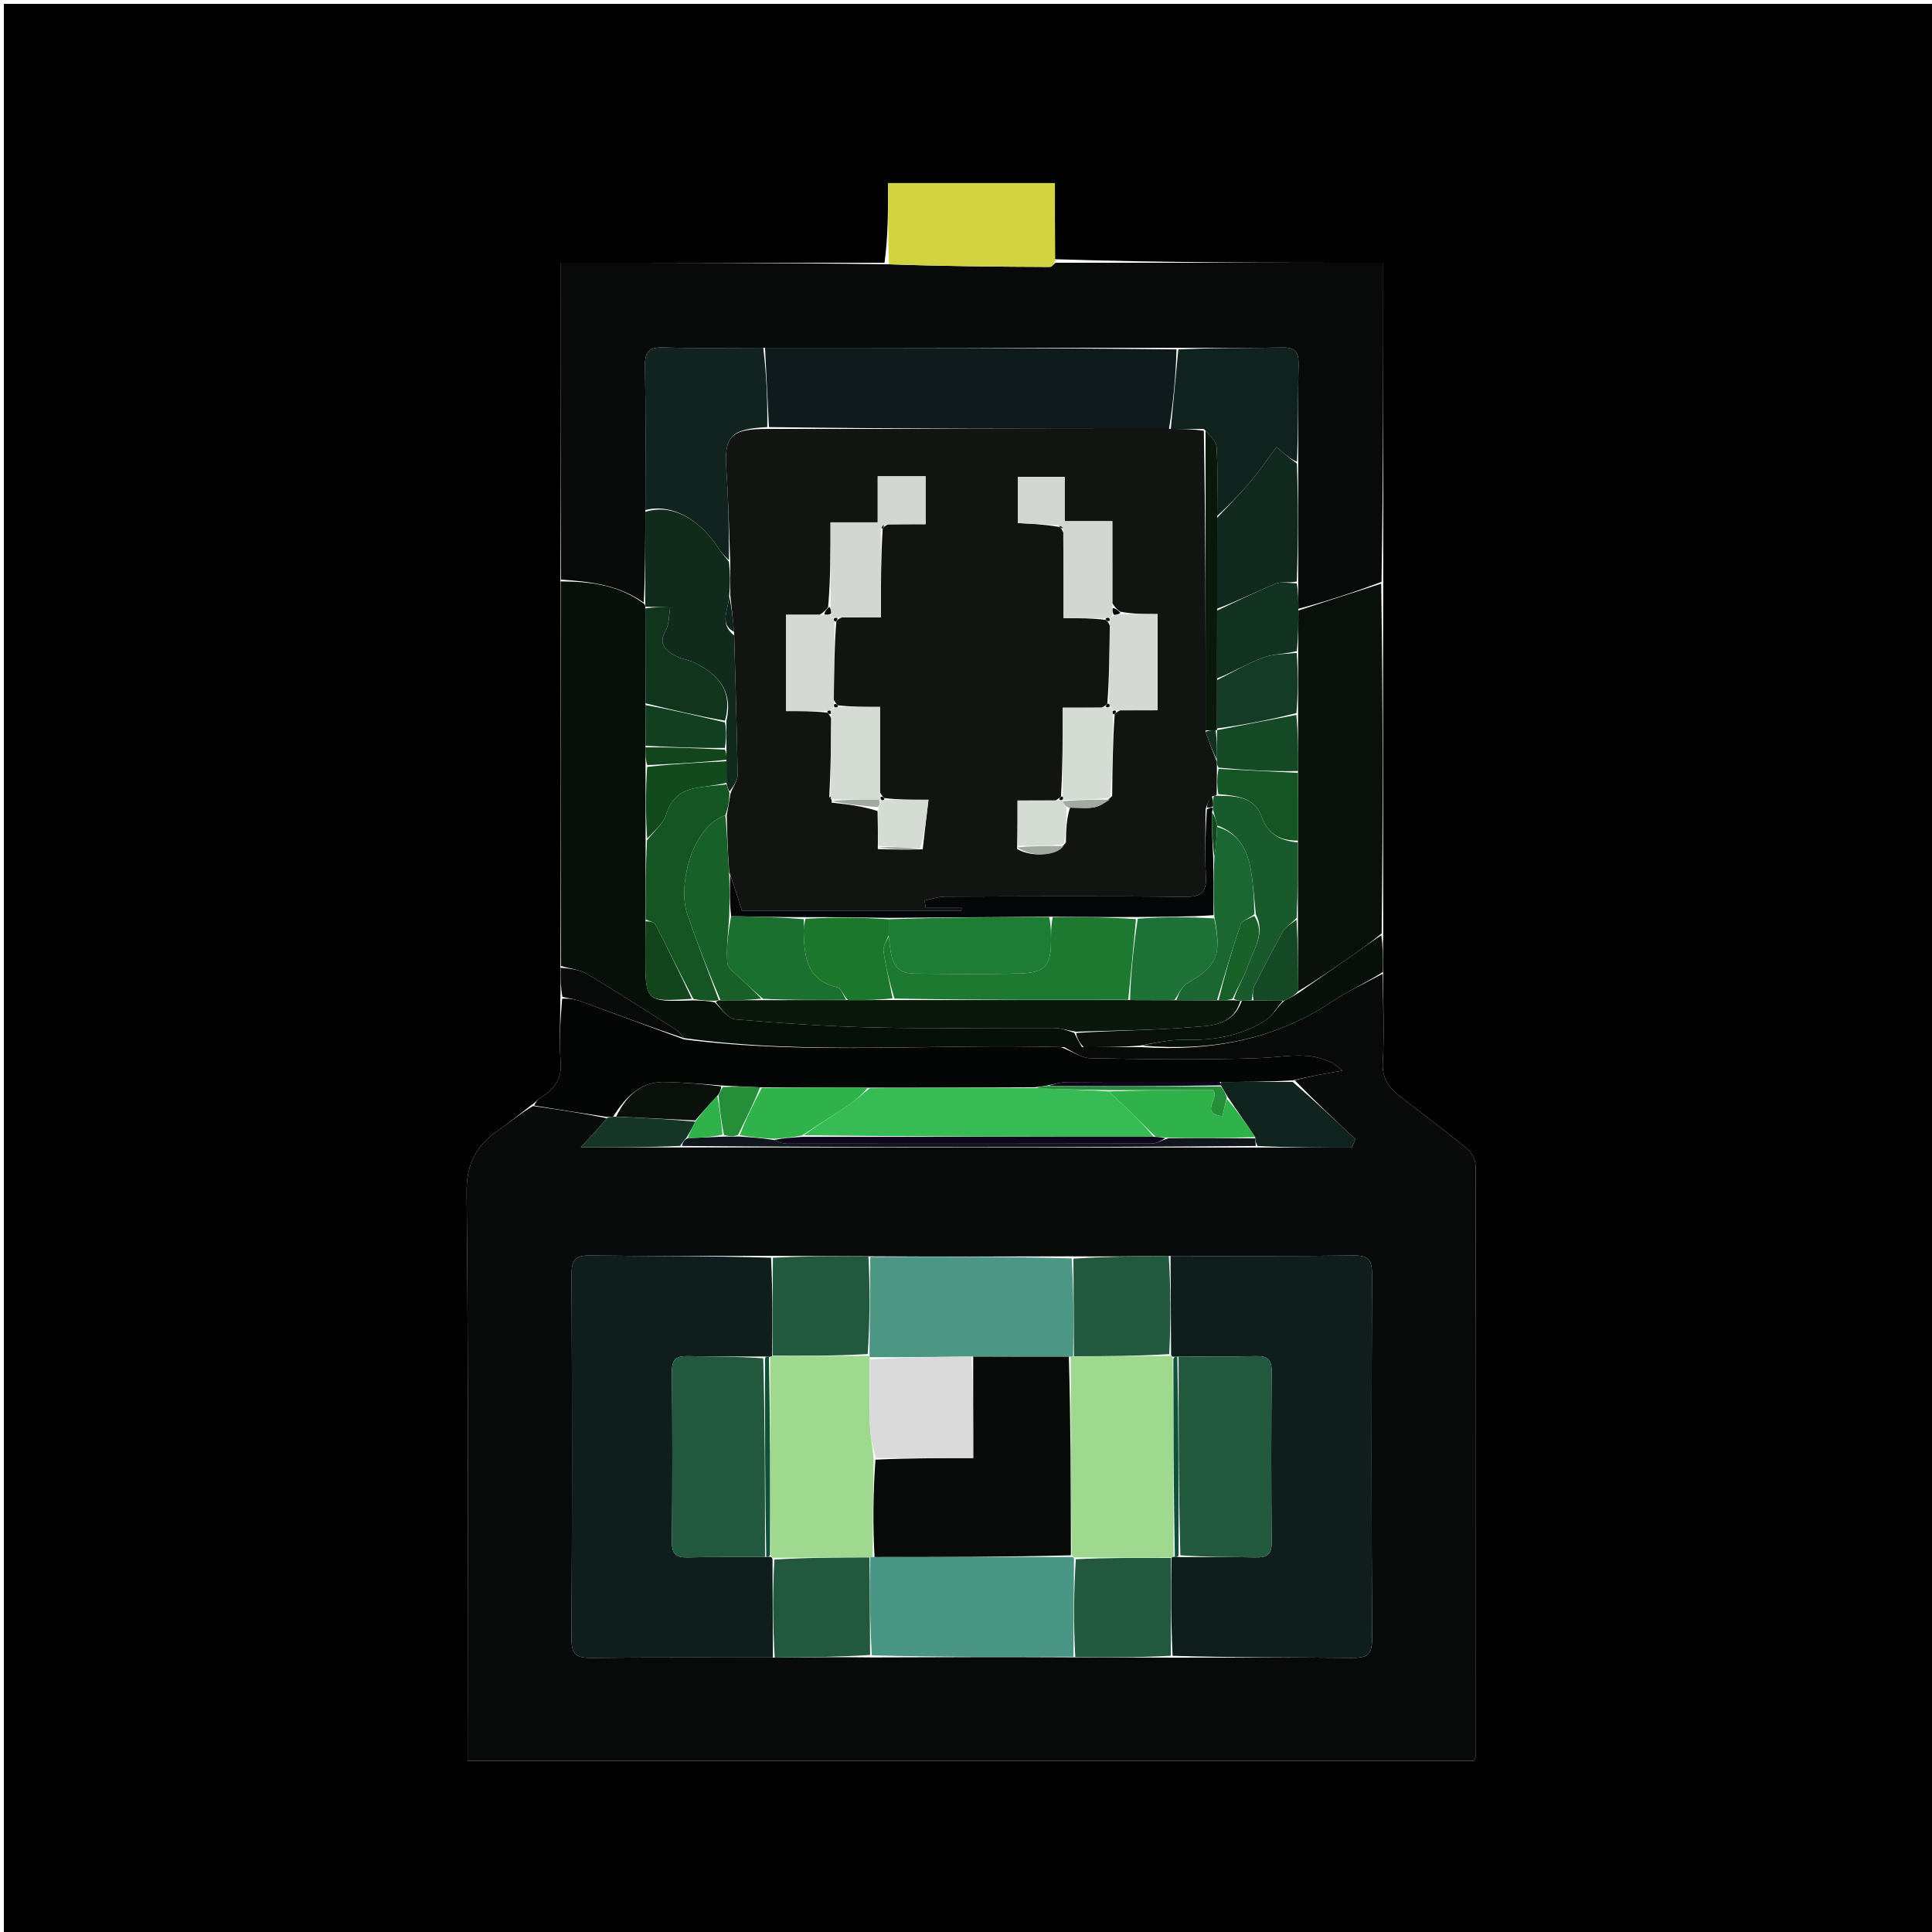 <svg version="1.1" id="Layer_1" xmlns="http://www.w3.org/2000/svg" xmlns:xlink="http://www.w3.org/1999/xlink" x="0px" y="0px"
	 width="100%" viewBox="0 0 500 500" enable-background="new 0 0 500 500" xml:space="preserve">
<path fill="#00000000" opacity="1" stroke="none" 
	d="
M299,501 
	C199.333,501 100.167,501 1,501 
	C1,334.333 1,167.667 1,1 
	C167.667,1 334.333,1 501,1 
	C501,167.667 501,334.333 501,501 
	C433.833,501 366.667,501 299,501 
M357.989,241.074 
	C357.937,211.049 357.885,181.023 357.985,150.072 
	C357.985,122.817 357.985,95.562 357.985,68.004 
	C329.395,68.004 301.283,68.004 273.009,67.08 
	C273.009,60.504 273.009,53.928 273.009,47.381 
	C258.286,47.381 244.39,47.381 229.829,47.381 
	C229.829,54.449 229.829,61.227 228.913,67.995 
	C201.004,67.995 173.096,67.995 145.167,67.995 
	C145.167,95.741 145.167,122.87 145.011,150.924 
	C145.061,183.95 145.111,216.976 145.01,250.88 
	C145.062,253.254 145.114,255.629 145.015,258.929 
	C145.01,264.246 144.675,269.589 145.101,274.871 
	C145.462,279.346 143.395,281.906 139.984,284.027 
	C139.193,284.518 138.584,285.303 137.255,286.2 
	C134.556,288.269 131.93,290.444 129.141,292.385 
	C123.471,296.331 120.673,300.833 120.758,308.57 
	C121.273,355.705 121.015,402.847 121.015,449.987 
	C121.015,451.901 121.015,453.815 121.015,455.709 
	C208.353,455.709 294.909,455.709 381.514,455.709 
	C381.708,455.036 381.954,454.578 381.954,454.12 
	C381.977,403.315 382.001,352.511 381.887,301.707 
	C381.884,300.179 380.801,298.203 379.588,297.206 
	C373.937,292.56 368.029,288.228 362.284,283.694 
	C359.513,281.508 357.623,279.123 357.862,274.968 
	C358.301,267.339 357.891,259.66 357.99,251.105 
	C357.938,248.07 357.887,245.035 357.989,241.074 
z"/>
<path fill="#070A08" opacity="1" stroke="none" 
	d="
M357.835,252.002 
	C357.891,259.66 358.301,267.339 357.862,274.968 
	C357.623,279.123 359.513,281.508 362.284,283.694 
	C368.029,288.228 373.937,292.56 379.588,297.206 
	C380.801,298.203 381.884,300.179 381.887,301.707 
	C382.001,352.511 381.977,403.315 381.954,454.12 
	C381.954,454.578 381.708,455.036 381.514,455.709 
	C294.909,455.709 208.353,455.709 121.015,455.709 
	C121.015,453.815 121.015,451.901 121.015,449.987 
	C121.015,402.847 121.273,355.705 120.758,308.57 
	C120.673,300.833 123.471,296.331 129.141,292.385 
	C131.93,290.444 134.556,288.269 137.932,286.234 
	C144.776,287.199 150.942,288.131 157.043,289.403 
	C155.077,291.8 153.176,293.857 150.33,296.937 
	C159.695,296.937 167.82,296.937 176.417,296.957 
	C226.262,296.978 275.635,296.978 325.477,296.983 
	C333.913,296.987 341.881,296.987 349.849,296.987 
	C350.159,296.269 350.469,295.551 350.778,294.832 
	C345.517,289.88 340.256,284.928 335.087,279.585 
	C339.004,278.533 342.828,277.873 347.401,277.083 
	C346.118,276.078 345.558,275.49 344.877,275.13 
	C338.739,271.881 332.364,273.605 325.917,273.833 
	C311.36,274.347 296.77,274.132 282.199,273.863 
	C279.783,273.818 277.399,271.999 275.417,271 
	C277.222,271 278.611,270.999 280.466,270.999 
	C285.621,270.999 290.311,270.999 295.468,270.999 
	C313.483,272.14 329.968,269.084 344.866,259.126 
	C348.951,256.396 353.499,254.358 357.835,252.002 
M224.272,325.118 
	C216.201,325.094 208.131,325.069 199.116,325.012 
	C183.636,325.009 168.156,325.12 152.679,324.921 
	C148.885,324.872 147.908,326.099 147.923,329.771 
	C148.052,361.228 148.077,392.687 147.9,424.144 
	C147.877,428.308 149.348,429.112 153.092,429.07 
	C168.736,428.894 184.383,428.986 200.96,428.995 
	C209.041,428.915 217.123,428.835 226.098,428.946 
	C243.331,428.883 260.564,428.819 278.756,428.921 
	C286.828,428.94 294.9,428.96 303.913,428.998 
	C319.226,428.998 334.54,428.908 349.851,429.064 
	C353.509,429.102 355.126,428.442 355.102,424.2 
	C354.92,392.743 354.952,361.284 355.074,329.826 
	C355.088,326.225 354.244,324.866 350.376,324.919 
	C334.566,325.134 318.752,325.03 302.015,325.031 
	C293.932,325.119 285.849,325.207 276.871,325.137 
	C259.658,325.19 242.446,325.243 224.272,325.118 
z"/>
<path fill="#070A08" opacity="1" stroke="none" 
	d="
M145.167,149.998 
	C145.167,122.87 145.167,95.741 145.167,67.995 
	C173.096,67.995 201.004,67.995 229.6,68.389 
	C244.087,68.9 257.886,69.028 271.685,69.084 
	C272.179,69.086 272.675,68.38 273.171,68.004 
	C301.283,68.004 329.395,68.004 357.985,68.004 
	C357.985,95.562 357.985,122.817 357.534,150.589 
	C350.065,153.402 343.046,155.699 336.017,157.559 
	C335.993,155.084 335.979,153.045 335.977,150.537 
	C335.986,140.047 335.983,130.025 335.987,119.534 
	C335.996,110.788 335.878,102.508 336.056,94.235 
	C336.125,91.017 335.107,89.873 331.821,89.941 
	C322.886,90.125 313.944,90.011 304.536,90.009 
	C268.709,90.008 233.351,90.012 197.526,90.011 
	C188.605,90.005 180.148,90.175 171.704,89.924 
	C167.969,89.813 166.861,91.004 166.925,94.716 
	C167.138,107.142 167.015,119.573 167.014,132.471 
	C166.993,140.625 166.979,148.31 166.609,155.957 
	C159.974,151.273 152.604,150.516 145.167,149.998 
z"/>
<path fill="#071008" opacity="1" stroke="none" 
	d="
M145.089,150.461 
	C152.604,150.516 159.974,151.273 166.627,156.21 
	C167.011,156.67 167.02,156.839 167.02,157.476 
	C167.026,165.968 167.041,173.992 167.04,182.472 
	C167.039,186.288 167.053,189.647 167.046,193.423 
	C167.045,195.229 167.064,196.62 167.062,198.477 
	C167.062,204.97 167.085,210.996 167.082,217.489 
	C167.072,224.627 167.088,231.298 167.067,238.44 
	C167.024,241.71 167.01,244.509 167.014,247.309 
	C167.03,259.297 167.032,259.297 179.466,258.897 
	C181.591,258.962 183.293,258.999 185.003,259.42 
	C186.77,261.198 188.439,263.655 190.302,263.811 
	C202.325,264.821 214.382,265.655 226.442,265.918 
	C241.897,266.255 257.366,265.969 272.828,266.044 
	C274.554,266.052 276.276,266.667 278.046,267.33 
	C278.728,268.773 279.364,269.886 280,270.999 
	C278.611,270.999 277.222,271 274.948,271 
	C241.714,270.067 209.284,273.108 176.948,268.652 
	C176.328,267.743 175.839,267.056 175.18,266.636 
	C167.499,261.747 159.86,256.786 152.047,252.118 
	C150.045,250.921 147.472,250.681 145.161,250.001 
	C145.111,216.976 145.061,183.95 145.089,150.461 
z"/>
<path fill="#040605" opacity="1" stroke="none" 
	d="
M177.001,268.998 
	C209.284,273.108 241.714,270.067 274.531,271 
	C277.399,271.999 279.783,273.818 282.199,273.863 
	C296.77,274.132 311.36,274.347 325.917,273.833 
	C332.364,273.605 338.739,271.881 344.877,275.13 
	C345.558,275.49 346.118,276.078 347.401,277.083 
	C342.828,277.873 339.004,278.533 334.619,279.592 
	C328.041,279.998 322.023,280.005 315.536,280.007 
	C302.114,280.002 289.162,279.967 276.21,280.044 
	C274.476,280.055 272.746,280.631 270.637,280.994 
	C269.518,281.177 268.776,281.311 267.569,281.385 
	C253.088,281.427 239.073,281.53 224.605,281.483 
	C215.145,281.407 206.138,281.481 196.688,281.406 
	C193.229,281.206 190.212,281.156 186.8,280.932 
	C181.682,280.504 176.962,280.16 172.236,280.022 
	C165.73,279.833 161.963,283.849 158.682,288.992 
	C157.947,289.027 157.528,289.045 157.109,289.063 
	C150.942,288.131 144.776,287.199 138.251,286.11 
	C138.584,285.303 139.193,284.518 139.984,284.027 
	C143.395,281.906 145.462,279.346 145.101,274.871 
	C144.675,269.589 145.01,264.246 145.478,258.466 
	C147.357,258.363 148.817,258.605 150.182,259.103 
	C159.133,262.37 168.064,265.693 177.001,268.998 
z"/>
<path fill="#081009" opacity="1" stroke="none" 
	d="
M336.027,157.996 
	C343.046,155.699 350.065,153.402 357.458,151.052 
	C357.885,181.023 357.937,211.049 357.571,241.579 
	C355.043,243.614 352.954,245.173 350.821,246.669 
	C345.89,250.129 340.937,253.558 335.983,256.532 
	C335.943,250.031 335.912,243.999 335.908,237.502 
	C335.911,230.696 335.886,224.356 335.907,217.548 
	C335.936,211.393 335.919,205.706 335.937,199.552 
	C335.956,194.397 335.939,189.708 335.947,184.552 
	C335.964,179.061 335.957,174.037 335.965,168.554 
	C335.997,164.729 336.012,161.362 336.027,157.996 
z"/>
<path fill="#D2D340" opacity="1" stroke="none" 
	d="
M273.09,67.542 
	C272.675,68.38 272.179,69.086 271.685,69.084 
	C257.886,69.028 244.087,68.9 230.058,68.394 
	C229.829,61.227 229.829,54.449 229.829,47.381 
	C244.39,47.381 258.286,47.381 273.009,47.381 
	C273.009,53.928 273.009,60.504 273.09,67.542 
z"/>
<path fill="#071008" opacity="1" stroke="none" 
	d="
M335.993,257 
	C340.937,253.558 345.89,250.129 350.821,246.669 
	C352.954,245.173 355.043,243.614 357.494,242.042 
	C357.887,245.035 357.938,248.07 357.912,251.553 
	C353.499,254.358 348.951,256.396 344.866,259.126 
	C329.968,269.084 313.483,272.14 295.559,270.603 
	C299.181,269.804 303.19,268.988 307.177,269.09 
	C314.358,269.274 321.123,268.002 327.217,264.258 
	C329.157,263.066 330.425,260.78 332.373,258.981 
	C333.829,258.313 334.911,257.656 335.993,257 
z"/>
<path fill="#070A08" opacity="1" stroke="none" 
	d="
M176.948,268.652 
	C168.064,265.693 159.133,262.37 150.182,259.103 
	C148.817,258.605 147.357,258.363 145.553,258.003 
	C145.114,255.629 145.062,253.254 145.086,250.441 
	C147.472,250.681 150.045,250.921 152.047,252.118 
	C159.86,256.786 167.499,261.747 175.18,266.636 
	C175.839,267.056 176.328,267.743 176.948,268.652 
z"/>
<path fill="#101D1D" opacity="1" stroke="none" 
	d="
M200.028,428.979 
	C184.383,428.986 168.736,428.894 153.092,429.07 
	C149.348,429.112 147.877,428.308 147.9,424.144 
	C148.077,392.687 148.052,361.228 147.923,329.771 
	C147.908,326.099 148.885,324.872 152.679,324.921 
	C168.156,325.12 183.636,325.009 199.551,325.491 
	C199.967,334.264 199.948,342.557 199.799,350.967 
	C199.669,351.084 199.331,351.173 198.994,351.128 
	C198.43,351.086 198.203,351.09 197.51,351.068 
	C190.729,351.033 184.412,351.116 178.101,350.973 
	C175.277,350.909 173.869,351.553 173.899,354.8 
	C174.033,369.589 174.031,384.38 173.9,399.168 
	C173.871,402.355 175.16,403.123 178.047,403.053 
	C184.69,402.891 191.339,402.966 198.31,402.944 
	C198.849,402.915 199.063,402.886 199.458,402.911 
	C199.639,402.964 199.928,403.206 199.926,403.662 
	C199.959,412.405 199.994,420.692 200.028,428.979 
z"/>
<path fill="#101D1D" opacity="1" stroke="none" 
	d="
M302.94,325.044 
	C318.752,325.03 334.566,325.134 350.376,324.919 
	C354.244,324.866 355.088,326.225 355.074,329.826 
	C354.952,361.284 354.92,392.743 355.102,424.2 
	C355.126,428.442 353.509,429.102 349.851,429.064 
	C334.54,428.908 319.226,428.998 303.468,428.522 
	C303.04,419.768 303.056,411.488 303.218,403.086 
	C303.363,402.965 303.728,402.858 304.048,402.901 
	C304.584,402.944 304.799,402.945 305.482,402.967 
	C312.264,402.995 318.58,402.911 324.892,403.05 
	C327.707,403.112 329.13,402.483 329.101,399.23 
	C328.968,384.442 328.97,369.651 329.101,354.862 
	C329.129,351.682 327.858,350.897 324.962,350.97 
	C318.319,351.138 311.67,351.067 304.684,351.088 
	C304.119,351.113 303.895,351.143 303.501,351.129 
	C303.332,351.084 303.071,350.851 303.073,350.392 
	C303.03,341.637 302.985,333.34 302.94,325.044 
z"/>
<path fill="#499684" opacity="1" stroke="none" 
	d="
M277.797,428.755 
	C260.564,428.819 243.331,428.883 225.626,428.404 
	C225.113,419.595 225.072,411.33 225.229,402.99 
	C225.428,402.915 225.849,402.974 226.328,402.955 
	C243.59,402.949 260.371,402.961 277.362,402.945 
	C277.571,402.915 277.968,403.063 277.944,403.528 
	C277.879,412.246 277.838,420.501 277.797,428.755 
z"/>
<path fill="#4C9684" opacity="1" stroke="none" 
	d="
M225.233,325.296 
	C242.446,325.243 259.658,325.19 277.352,325.66 
	C277.866,334.455 277.899,342.728 277.726,351.067 
	C277.519,351.134 277.092,351.058 276.618,351.113 
	C268.051,351.141 259.957,351.114 251.405,351.074 
	C242.338,351.168 233.731,351.274 225.088,351.242 
	C225.052,351.104 224.995,350.824 225.03,350.367 
	C225.121,341.706 225.177,333.501 225.233,325.296 
z"/>
<path fill="#22583D" opacity="1" stroke="none" 
	d="
M278.276,428.838 
	C277.838,420.501 277.879,412.246 278.418,403.53 
	C286.967,403.115 295.02,403.161 303.072,403.208 
	C303.056,411.488 303.04,419.768 302.998,428.513 
	C294.9,428.96 286.828,428.94 278.276,428.838 
z"/>
<path fill="#22583D" opacity="1" stroke="none" 
	d="
M277.933,351.001 
	C277.899,342.728 277.866,334.455 277.799,325.739 
	C285.849,325.207 293.932,325.119 302.478,325.038 
	C302.985,333.34 303.03,341.637 302.6,350.438 
	C294.061,350.963 285.997,350.982 277.933,351.001 
z"/>
<path fill="#22583D" opacity="1" stroke="none" 
	d="
M224.752,325.207 
	C225.177,333.501 225.121,341.706 224.564,350.428 
	C216.019,350.914 207.973,350.882 199.928,350.851 
	C199.948,342.557 199.967,334.264 200.023,325.507 
	C208.131,325.069 216.201,325.094 224.752,325.207 
z"/>
<path fill="#22583D" opacity="1" stroke="none" 
	d="
M225.03,403.064 
	C225.072,411.33 225.113,419.595 225.179,428.308 
	C217.123,428.835 209.041,428.915 200.494,428.987 
	C199.994,420.692 199.959,412.405 200.398,403.611 
	C208.924,403.091 216.977,403.077 225.03,403.064 
z"/>
<path fill="#10221E" opacity="1" stroke="none" 
	d="
M316.005,280.012 
	C322.023,280.005 328.041,279.998 334.527,279.983 
	C340.256,284.928 345.517,289.88 350.778,294.832 
	C350.469,295.551 350.159,296.269 349.849,296.987 
	C341.881,296.987 333.913,296.987 325.462,296.589 
	C324.933,295.665 324.887,295.141 324.832,294.297 
	C322.471,290.706 320.12,287.435 317.731,283.87 
	C317.114,282.777 316.534,281.977 315.97,280.886 
	C315.992,280.401 315.998,280.206 316.005,280.012 
z"/>
<path fill="#10161C" opacity="1" stroke="none" 
	d="
M324.84,294.616 
	C324.887,295.141 324.933,295.665 324.994,296.584 
	C275.635,296.978 226.262,296.978 176.507,296.576 
	C176.634,295.601 177.141,295.028 178.006,294.545 
	C181.256,294.454 184.149,294.271 187.431,294.142 
	C188.864,294.166 189.909,294.135 191.414,294.134 
	C194.617,294.347 197.358,294.531 200.255,295.027 
	C201.51,295.557 202.61,295.966 203.71,295.967 
	C235.131,296.002 266.552,296.011 297.973,295.943 
	C299.284,295.94 300.594,295.158 302.349,294.573 
	C310.143,294.477 317.492,294.547 324.84,294.616 
z"/>
<path fill="#081009" opacity="1" stroke="none" 
	d="
M332,258.994 
	C330.425,260.78 329.157,263.066 327.217,264.258 
	C321.123,268.002 314.358,269.274 307.177,269.09 
	C303.19,268.988 299.181,269.804 295.091,270.602 
	C290.311,270.999 285.621,270.999 280.466,270.999 
	C279.364,269.886 278.728,268.773 278.513,267.33 
	C288.655,266.665 298.405,266.664 308.087,265.856 
	C313.061,265.441 319.034,265.655 321.372,258.994 
	C322.479,258.932 323.217,258.891 324.401,258.899 
	C327.232,258.963 329.616,258.978 332,258.994 
z"/>
<path fill="#153626" opacity="1" stroke="none" 
	d="
M177.649,294.454 
	C177.141,295.028 176.634,295.601 176.036,296.556 
	C167.82,296.937 159.695,296.937 150.33,296.937 
	C153.176,293.857 155.077,291.8 157.043,289.403 
	C157.528,289.045 157.947,289.027 159.15,289.008 
	C166.6,289.324 173.267,289.641 179.942,290.278 
	C179.183,291.883 178.416,293.169 177.649,294.454 
z"/>
<path fill="#0F1A1C" opacity="1" stroke="none" 
	d="
M197.994,90.016 
	C233.351,90.012 268.709,90.008 304.481,90.421 
	C304.264,97.558 303.632,104.278 302.532,110.999 
	C267.709,111 233.354,110.999 198.999,110.531 
	C198.664,103.381 198.329,96.699 197.994,90.016 
z"/>
<path fill="#10231E" opacity="1" stroke="none" 
	d="
M197.526,90.011 
	C198.329,96.699 198.664,103.381 198.563,110.532 
	C189.04,111.007 187.369,112.931 187.983,121.681 
	C188.528,129.439 188.667,137.226 188.645,144.95 
	C187.518,143.903 186.65,142.962 185.96,141.904 
	C180.875,134.097 173.652,130.302 167.021,132.003 
	C167.015,119.573 167.138,107.142 166.925,94.716 
	C166.861,91.004 167.969,89.813 171.704,89.924 
	C180.148,90.175 188.605,90.005 197.526,90.011 
z"/>
<path fill="#10221E" opacity="1" stroke="none" 
	d="
M303.001,110.998 
	C303.632,104.278 304.264,97.558 304.95,90.427 
	C313.944,90.011 322.886,90.125 331.821,89.941 
	C335.107,89.873 336.125,91.017 336.056,94.235 
	C335.878,102.508 335.996,110.788 335.655,119.483 
	C334.226,118.978 333.139,118.055 330.354,115.693 
	C328.057,118.761 325.924,121.892 323.497,124.775 
	C320.807,127.969 317.848,130.936 315.002,133.533 
	C314.996,127.285 315.208,121.492 314.856,115.734 
	C314.756,114.113 313,112.594 311.554,111.02 
	C308.403,111.007 305.702,111.003 303.001,110.998 
z"/>
<path fill="#102B1C" opacity="1" stroke="none" 
	d="
M167.014,132.471 
	C173.652,130.302 180.875,134.097 185.96,141.904 
	C186.65,142.962 187.518,143.903 188.649,145.4 
	C188.997,148.601 188.999,151.301 188.709,154.283 
	C188.556,157.773 186.008,161.43 189.995,164.447 
	C190.329,176.798 190.731,188.698 190.902,200.601 
	C190.923,202.057 189.702,203.531 188.804,204.835 
	C188.372,204.114 188.193,203.554 188.016,202.567 
	C188.013,200.426 188.007,198.713 188.003,196.625 
	C188.004,195.499 188.003,194.749 188.003,193.561 
	C188.002,191.083 188,189.042 188,186.551 
	C189.813,178.556 185.659,174.392 179.573,171.415 
	C178.105,170.697 176.337,170.571 174.911,169.798 
	C172.317,168.391 170.237,166.779 172.275,163.175 
	C173.222,161.5 173.094,159.218 173.453,157.211 
	C171.312,157.143 169.17,157.076 167.029,157.008 
	C167.02,156.839 167.011,156.67 166.983,156.248 
	C166.979,148.31 166.993,140.625 167.014,132.471 
z"/>
<path fill="#11281E" opacity="1" stroke="none" 
	d="
M315.006,134.002 
	C317.848,130.936 320.807,127.969 323.497,124.775 
	C325.924,121.892 328.057,118.761 330.354,115.693 
	C333.139,118.055 334.226,118.978 335.647,119.951 
	C335.983,130.025 335.986,140.047 335.612,150.494 
	C333.524,150.931 331.608,150.441 330.143,151.045 
	C325.011,153.16 320.034,155.651 314.995,157.531 
	C314.997,149.376 315.002,141.689 315.006,134.002 
z"/>
<path fill="#113121" opacity="1" stroke="none" 
	d="
M314.998,158 
	C320.034,155.651 325.011,153.16 330.143,151.045 
	C331.608,150.441 333.524,150.931 335.599,150.963 
	C335.979,153.045 335.993,155.084 336.017,157.559 
	C336.012,161.362 335.997,164.729 335.599,168.507 
	C332.42,169.305 329.439,169.209 326.867,170.187 
	C322.765,171.747 318.934,174.022 314.976,175.576 
	C314.975,169.438 314.986,163.719 314.998,158 
z"/>
<path fill="#09180A" opacity="1" stroke="none" 
	d="
M321.003,259.016 
	C319.034,265.655 313.061,265.441 308.087,265.856 
	C298.405,266.664 288.655,266.665 278.467,267.001 
	C276.276,266.667 274.554,266.052 272.828,266.044 
	C257.366,265.969 241.897,266.255 226.442,265.918 
	C214.382,265.655 202.325,264.821 190.302,263.811 
	C188.439,263.655 186.77,261.198 185.262,259.369 
	C185.686,258.9 185.859,258.866 186.485,258.878 
	C190.306,258.882 193.674,258.84 197.505,258.843 
	C204.982,258.845 211.997,258.802 219.467,258.826 
	C223.619,258.845 227.315,258.798 231.474,258.815 
	C251.956,258.833 271.974,258.787 292.448,258.816 
	C296.593,258.855 300.28,258.819 304.425,258.85 
	C308.247,258.883 311.611,258.848 315.376,258.868 
	C316.847,258.887 317.919,258.85 319.325,258.857 
	C320.107,258.939 320.555,258.978 321.003,259.016 
z"/>
<path fill="#155523" opacity="1" stroke="none" 
	d="
M186.032,258.833 
	C185.859,258.866 185.686,258.9 185.254,258.984 
	C183.293,258.999 181.591,258.962 179.453,258.523 
	C175.913,251.83 172.86,245.513 169.64,239.282 
	C169.284,238.592 167.973,238.396 167.105,237.97 
	C167.088,231.298 167.072,224.627 167.449,217.475 
	C169.407,214.967 171.666,213.156 172.38,210.862 
	C173.551,207.105 175.747,204.897 179.33,204.097 
	C182.165,203.464 185.115,203.343 188.014,202.995 
	C188.193,203.554 188.372,204.114 188.788,205.224 
	C188.711,207.507 188.397,209.239 187.705,210.986 
	C178.911,214.075 175.345,229.272 177.881,236.639 
	C180.446,244.09 183.303,251.439 186.032,258.833 
z"/>
<path fill="#10341C" opacity="1" stroke="none" 
	d="
M167.02,157.476 
	C169.17,157.076 171.312,157.143 173.453,157.211 
	C173.094,159.218 173.222,161.5 172.275,163.175 
	C170.237,166.779 172.317,168.391 174.911,169.798 
	C176.337,170.571 178.105,170.697 179.573,171.415 
	C185.659,174.392 189.813,178.556 187.626,186.51 
	C180.52,185.285 173.788,183.65 167.056,182.016 
	C167.041,173.992 167.026,165.968 167.02,157.476 
z"/>
<path fill="#124A1E" opacity="1" stroke="none" 
	d="
M188.016,202.567 
	C185.115,203.343 182.165,203.464 179.33,204.097 
	C175.747,204.897 173.551,207.105 172.38,210.862 
	C171.666,213.156 169.407,214.967 167.475,217.009 
	C167.085,210.996 167.062,204.97 167.482,198.474 
	C174.617,197.669 181.309,197.334 188.001,197 
	C188.007,198.713 188.013,200.426 188.016,202.567 
z"/>
<path fill="#113F1F" opacity="1" stroke="none" 
	d="
M167.04,182.472 
	C173.788,183.65 180.52,185.285 187.625,186.96 
	C188,189.042 188.002,191.083 187.591,193.553 
	C180.475,193.657 173.771,193.332 167.066,193.007 
	C167.053,189.647 167.039,186.288 167.04,182.472 
z"/>
<path fill="#12451C" opacity="1" stroke="none" 
	d="
M167.067,238.44 
	C167.973,238.396 169.284,238.592 169.64,239.282 
	C172.86,245.513 175.913,251.83 179.028,258.495 
	C167.032,259.297 167.03,259.297 167.014,247.309 
	C167.01,244.509 167.024,241.71 167.067,238.44 
z"/>
<path fill="#12451C" opacity="1" stroke="none" 
	d="
M167.046,193.423 
	C173.771,193.332 180.475,193.657 187.59,193.99 
	C188.003,194.749 188.004,195.499 188.003,196.625 
	C181.309,197.334 174.617,197.669 167.504,198.007 
	C167.064,196.62 167.045,195.229 167.046,193.423 
z"/>
<path fill="#37BC55" opacity="1" stroke="none" 
	d="
M225.058,281.632 
	C239.073,281.53 253.088,281.427 267.916,281.585 
	C274.809,281.938 280.889,282.028 287.022,282.456 
	C288.612,284.151 290.198,285.457 291.675,286.876 
	C294.156,289.26 296.569,291.715 298.545,294.198 
	C268.049,294.221 238.02,294.186 208.022,293.789 
	C211.943,290.934 215.877,288.506 219.702,285.918 
	C221.59,284.641 223.279,283.07 225.058,281.632 
z"/>
<path fill="#30B24B" opacity="1" stroke="none" 
	d="
M224.605,281.483 
	C223.279,283.07 221.59,284.641 219.702,285.918 
	C215.877,288.506 211.943,290.934 207.583,293.853 
	C204.774,294.424 202.437,294.57 200.1,294.715 
	C197.358,294.531 194.617,294.347 191.457,293.766 
	C193.069,289.432 195.1,285.494 197.13,281.556 
	C206.138,281.481 215.145,281.407 224.605,281.483 
z"/>
<path fill="#081009" opacity="1" stroke="none" 
	d="
M179.933,289.958 
	C173.267,289.641 166.6,289.324 159.465,288.991 
	C161.963,283.849 165.73,279.833 172.236,280.022 
	C176.962,280.16 181.682,280.504 186.645,281.156 
	C186.572,282.183 186.258,282.812 185.634,283.613 
	C183.527,285.843 181.73,287.901 179.933,289.958 
z"/>
<path fill="#248E39" opacity="1" stroke="none" 
	d="
M185.945,283.441 
	C186.258,282.812 186.572,282.183 187.04,281.331 
	C190.212,281.156 193.229,281.206 196.688,281.406 
	C195.1,285.494 193.069,289.432 190.996,293.737 
	C189.909,294.135 188.864,294.166 187.373,293.722 
	C186.599,289.979 186.272,286.71 185.945,283.441 
z"/>
<path fill="#248E39" opacity="1" stroke="none" 
	d="
M286.97,282.119 
	C280.889,282.028 274.809,281.938 268.382,281.646 
	C268.776,281.311 269.518,281.177 271.101,281.046 
	C286.614,281.092 301.284,281.135 315.955,281.177 
	C316.534,281.977 317.114,282.777 317.488,284.12 
	C316.983,286.043 316.683,287.423 316.366,288.882 
	C310.289,288.056 315.744,284.347 313.975,282.119 
	C305.192,282.119 296.081,282.119 286.97,282.119 
z"/>
<path fill="#10051F" opacity="1" stroke="none" 
	d="
M315.97,280.886 
	C301.284,281.135 286.614,281.092 271.479,280.998 
	C272.746,280.631 274.476,280.055 276.21,280.044 
	C289.162,279.967 302.114,280.002 315.536,280.007 
	C315.998,280.206 315.992,280.401 315.97,280.886 
z"/>
<path fill="#195A2C" opacity="1" stroke="none" 
	d="
M321.372,258.994 
	C320.555,258.978 320.107,258.939 319.334,258.504 
	C320.38,255.314 322.063,252.625 323.047,249.701 
	C324.418,245.626 327.581,241.717 324.998,236.56 
	C324.542,232.198 324.322,228.231 323.568,224.368 
	C322.613,219.481 320.233,215.503 315.008,213.638 
	C314.662,212.177 314.324,211.084 313.981,209.749 
	C313.978,209.506 313.921,209.024 313.951,208.644 
	C313.954,207.501 313.926,206.738 314.138,205.963 
	C314.378,205.95 314.858,205.925 315.285,205.946 
	C320.209,205.938 324.771,206.425 326.485,211.291 
	C328.148,216.01 331.45,217.572 335.861,218.015 
	C335.886,224.356 335.911,230.696 335.568,237.554 
	C334.135,239.052 332.742,239.846 332.062,241.044 
	C329.463,245.626 327.026,250.306 324.685,255.026 
	C324.13,256.146 324.182,257.567 323.954,258.85 
	C323.217,258.891 322.479,258.932 321.372,258.994 
z"/>
<path fill="#133B25" opacity="1" stroke="none" 
	d="
M314.988,175.995 
	C318.934,174.022 322.765,171.747 326.867,170.187 
	C329.439,169.209 332.42,169.305 335.583,168.966 
	C335.957,174.037 335.964,179.061 335.525,184.546 
	C328.373,186.327 321.669,187.647 314.963,188.508 
	C314.97,184.031 314.979,180.013 314.988,175.995 
z"/>
<path fill="#155523" opacity="1" stroke="none" 
	d="
M335.907,217.548 
	C331.45,217.572 328.148,216.01 326.485,211.291 
	C324.771,206.425 320.209,205.938 315.304,205.517 
	C314.91,203.036 314.926,201.006 315.369,198.983 
	C322.499,199.332 329.201,199.676 335.902,200.019 
	C335.919,205.706 335.936,211.393 335.907,217.548 
z"/>
<path fill="#154825" opacity="1" stroke="none" 
	d="
M335.937,199.552 
	C329.201,199.676 322.499,199.332 315.363,198.667 
	C314.916,197.922 314.904,197.5 314.929,196.626 
	C314.96,193.77 314.955,191.366 314.958,188.963 
	C314.967,188.963 314.965,188.968 314.965,188.968 
	C321.669,187.647 328.373,186.327 335.5,185.013 
	C335.939,189.708 335.956,194.397 335.937,199.552 
z"/>
<path fill="#154825" opacity="1" stroke="none" 
	d="
M324.401,258.899 
	C324.182,257.567 324.13,256.146 324.685,255.026 
	C327.026,250.306 329.463,245.626 332.062,241.044 
	C332.742,239.846 334.135,239.052 335.541,238.02 
	C335.912,243.999 335.943,250.031 335.983,256.532 
	C334.911,257.656 333.829,258.313 332.373,258.981 
	C329.616,258.978 327.232,258.963 324.401,258.899 
z"/>
<path fill="#9FD990" opacity="1" stroke="none" 
	d="
M225.229,402.99 
	C216.977,403.077 208.924,403.091 200.4,403.155 
	C199.928,403.206 199.639,402.964 199.468,402.452 
	C199.308,385.018 199.32,368.096 199.331,351.173 
	C199.331,351.173 199.669,351.084 199.799,350.967 
	C207.973,350.882 216.019,350.914 224.529,350.885 
	C224.995,350.824 225.052,351.104 225.077,351.683 
	C225.094,357.731 224.959,363.205 225.129,368.669 
	C225.219,371.551 225.841,374.416 226.109,377.727 
	C225.946,386.435 225.897,394.704 225.849,402.974 
	C225.849,402.974 225.428,402.915 225.229,402.99 
z"/>
<path fill="#22583D" opacity="1" stroke="none" 
	d="
M197.986,402.945 
	C191.339,402.966 184.69,402.891 178.047,403.053 
	C175.16,403.123 173.871,402.355 173.9,399.168 
	C174.031,384.38 174.033,369.589 173.899,354.8 
	C173.869,351.553 175.277,350.909 178.101,350.973 
	C184.412,351.116 190.729,351.033 197.518,351.527 
	C197.99,368.989 197.988,385.967 197.986,402.945 
z"/>
<path fill="#104F38" opacity="1" stroke="none" 
	d="
M198.31,402.944 
	C197.988,385.967 197.99,368.989 197.985,351.552 
	C198.203,351.09 198.43,351.086 198.994,351.128 
	C199.32,368.096 199.308,385.018 199.287,402.399 
	C199.063,402.886 198.849,402.915 198.31,402.944 
z"/>
<path fill="#9FD990" opacity="1" stroke="none" 
	d="
M277.726,351.067 
	C285.997,350.982 294.061,350.963 302.598,350.897 
	C303.071,350.851 303.332,351.084 303.506,351.585 
	C303.697,369.01 303.712,385.934 303.728,402.858 
	C303.728,402.858 303.363,402.965 303.218,403.086 
	C295.02,403.161 286.967,403.115 278.442,403.066 
	C277.968,403.063 277.571,402.915 277.352,402.479 
	C277.12,385.049 277.106,368.053 277.092,351.058 
	C277.092,351.058 277.519,351.134 277.726,351.067 
z"/>
<path fill="#22583D" opacity="1" stroke="none" 
	d="
M305.023,351.093 
	C311.67,351.067 318.319,351.138 324.962,350.97 
	C327.858,350.897 329.129,351.682 329.101,354.862 
	C328.97,369.651 328.968,384.442 329.101,399.23 
	C329.13,402.483 327.707,403.112 324.892,403.05 
	C318.58,402.911 312.264,402.995 305.477,402.504 
	C305.011,385.044 305.017,368.069 305.023,351.093 
z"/>
<path fill="#104F38" opacity="1" stroke="none" 
	d="
M304.684,351.088 
	C305.017,368.069 305.011,385.044 305.009,402.482 
	C304.799,402.945 304.584,402.944 304.048,402.901 
	C303.712,385.934 303.697,369.01 303.676,351.63 
	C303.895,351.143 304.119,351.113 304.684,351.088 
z"/>
<path fill="#070A08" opacity="1" stroke="none" 
	d="
M276.618,351.113 
	C277.106,368.053 277.12,385.049 277.143,402.509 
	C260.371,402.961 243.59,402.949 226.328,402.955 
	C225.897,394.704 225.946,386.435 226.564,377.762 
	C235.199,377.359 243.265,377.359 251.864,377.359 
	C251.864,368.236 251.864,359.661 251.864,351.087 
	C259.957,351.114 268.051,351.141 276.618,351.113 
z"/>
<path fill="#D9DAD9" opacity="1" stroke="none" 
	d="
M251.405,351.074 
	C251.864,359.661 251.864,368.236 251.864,377.359 
	C243.265,377.359 235.199,377.359 226.678,377.324 
	C225.841,374.416 225.219,371.551 225.129,368.669 
	C224.959,363.205 225.094,357.731 225.113,351.821 
	C233.731,351.274 242.338,351.168 251.405,351.074 
z"/>
<path fill="#30B24B" opacity="1" stroke="none" 
	d="
M287.022,282.456 
	C296.081,282.119 305.192,282.119 313.975,282.119 
	C315.744,284.347 310.289,288.056 316.366,288.882 
	C316.683,287.423 316.983,286.043 317.525,284.413 
	C320.12,287.435 322.471,290.706 324.832,294.297 
	C317.492,294.547 310.143,294.477 302.01,294.418 
	C300.488,294.332 299.749,294.236 299.01,294.14 
	C296.569,291.715 294.156,289.26 291.675,286.876 
	C290.198,285.457 288.612,284.151 287.022,282.456 
z"/>
<path fill="#10051F" opacity="1" stroke="none" 
	d="
M298.545,294.198 
	C299.749,294.236 300.488,294.332 301.566,294.583 
	C300.594,295.158 299.284,295.94 297.973,295.943 
	C266.552,296.011 235.131,296.002 203.71,295.967 
	C202.61,295.966 201.51,295.557 200.255,295.027 
	C202.437,294.57 204.774,294.424 207.551,294.215 
	C238.02,294.186 268.049,294.221 298.545,294.198 
z"/>
<path fill="#30B24B" opacity="1" stroke="none" 
	d="
M185.634,283.613 
	C186.272,286.71 186.599,289.979 186.984,293.669 
	C184.149,294.271 181.256,294.454 178.006,294.545 
	C178.416,293.169 179.183,291.883 179.942,290.278 
	C181.73,287.901 183.527,285.843 185.634,283.613 
z"/>
<path fill="#111411" opacity="1" stroke="none" 
	d="
M314.892,197.078 
	C314.904,197.5 314.916,197.922 314.935,198.661 
	C314.926,201.006 314.91,203.036 314.876,205.495 
	C314.858,205.925 314.378,205.95 313.807,206.03 
	C312.824,207.073 312.413,208.036 312.001,209.467 
	C312,215.434 311.733,220.949 312.081,226.424 
	C312.355,230.724 311.157,232.162 306.601,232.107 
	C285.945,231.855 265.284,231.972 244.625,232.044 
	C242.841,232.05 241.059,232.694 239.275,233.041 
	C239.379,233.685 239.483,234.328 239.586,234.972 
	C242.675,234.972 245.764,234.972 248.853,234.972 
	C248.838,235.203 248.823,235.434 248.808,235.665 
	C229.734,235.665 210.66,235.665 191.994,235.665 
	C190.903,232.159 189.944,229.079 188.722,225.684 
	C188.333,220.57 188.209,215.771 188.084,210.972 
	C188.397,209.239 188.711,207.507 189.041,205.385 
	C189.702,203.531 190.923,202.057 190.902,200.601 
	C190.731,188.698 190.329,176.798 189.998,164.001 
	C189.666,160.07 189.334,157.036 189.001,154.001 
	C188.999,151.301 188.997,148.601 188.99,145.451 
	C188.667,137.226 188.528,129.439 187.983,121.681 
	C187.369,112.931 189.04,111.007 198.563,110.999 
	C233.354,110.999 267.709,111 302.532,110.999 
	C305.702,111.003 308.403,111.007 311.552,111.485 
	C312.004,137.65 312.008,163.341 312.015,189.432 
	C312.977,192.247 313.934,194.662 314.892,197.078 
M215.095,206.805 
	C215.095,206.805 215.31,206.871 215.214,207.718 
	C219.138,208.147 223.061,208.575 227.115,209.9 
	C227.175,212.902 227.235,215.904 227.176,219.744 
	C230.788,219.844 234.399,219.945 238.794,219.8 
	C239.262,215.772 239.729,211.744 240.284,206.971 
	C235.82,206.971 232.407,206.971 228.78,206.529 
	C228.571,206.262 228.302,206.084 227.75,205.081 
	C227.75,197.843 227.75,190.605 227.75,182.951 
	C223.615,182.951 220.303,182.951 216.781,182.519 
	C216.576,182.258 216.312,182.084 215.772,181.083 
	C215.843,174.39 215.914,167.697 216.44,160.79 
	C216.628,160.52 216.816,160.25 217.894,159.757 
	C221.001,159.757 224.107,159.757 227.972,159.757 
	C227.972,151.815 227.972,144.411 228.444,136.773 
	C228.637,136.485 228.83,136.196 229.906,135.663 
	C233.143,135.663 236.379,135.663 239.558,135.663 
	C239.558,131.025 239.558,127.26 239.558,123.249 
	C235.408,123.249 231.52,123.249 227.153,123.249 
	C227.153,127.217 227.153,130.956 227.153,135.183 
	C222.965,135.183 219.234,135.183 214.94,135.183 
	C214.94,142.798 214.94,149.902 214.32,157.074 
	C213.882,157.689 213.445,158.304 212.112,159.1 
	C209.206,159.1 206.3,159.1 203.428,159.1 
	C203.428,167.682 203.428,175.537 203.428,184.024 
	C207.145,184.024 210.575,184.024 214.195,184.449 
	C214.376,184.719 214.624,184.898 215.129,185.908 
	C215.062,192.611 214.995,199.314 214.612,206.207 
	C214.737,206.472 214.862,206.737 215.095,206.805 
M276.923,209.019 
	C279.005,209.02 281.135,209.29 283.154,208.935 
	C284.735,208.658 286.179,207.605 287.828,205.983 
	C287.905,198.984 287.983,191.986 288.482,184.787 
	C288.741,184.592 288.912,184.338 289.893,183.817 
	C293.129,183.817 296.366,183.817 299.579,183.817 
	C299.579,175.225 299.579,167.366 299.579,158.919 
	C296.196,158.919 293.094,158.919 289.917,158.299 
	C289.297,157.868 288.677,157.437 287.871,156.084 
	C287.871,149.176 287.871,142.268 287.871,134.874 
	C283.44,134.874 279.715,134.874 275.536,134.874 
	C275.536,130.642 275.536,126.914 275.536,123.408 
	C271.171,123.408 267.286,123.408 263.431,123.408 
	C263.431,127.582 263.431,131.339 263.431,135.371 
	C267.102,135.559 270.54,135.734 274.197,136.388 
	C274.474,136.594 274.751,136.8 275.252,137.92 
	C275.252,145.124 275.252,152.327 275.252,159.979 
	C279.402,159.979 282.698,159.979 286.206,160.433 
	C286.475,160.623 286.744,160.813 287.231,161.918 
	C287.157,168.611 287.082,175.305 286.57,182.193 
	C286.288,182.375 286.101,182.628 285.111,183.148 
	C281.996,183.148 278.88,183.148 275.024,183.148 
	C275.024,191.116 275.024,198.555 274.577,206.195 
	C274.29,206.382 274.1,206.641 273.109,207.175 
	C269.87,207.175 266.631,207.175 263.342,207.175 
	C263.342,211.623 263.342,215.259 263.217,219.732 
	C267.233,221.973 273.396,221.563 275.853,218.016 
	C275.908,215.012 275.962,212.008 276.923,209.019 
z"/>
<path fill="#09180A" opacity="1" stroke="none" 
	d="
M312.011,189.032 
	C312.008,163.341 312.004,137.65 312.002,111.493 
	C313,112.594 314.756,114.113 314.856,115.734 
	C315.208,121.492 314.996,127.285 315.002,133.533 
	C315.002,141.689 314.997,149.376 314.995,157.531 
	C314.986,163.719 314.975,169.438 314.976,175.576 
	C314.979,180.013 314.97,184.031 314.963,188.508 
	C314.965,188.968 314.967,188.963 314.592,188.972 
	C313.481,188.998 312.746,189.015 312.011,189.032 
z"/>
<path fill="#10231E" opacity="1" stroke="none" 
	d="
M188.709,154.283 
	C189.334,157.036 189.666,160.07 189.995,163.551 
	C186.008,161.43 188.556,157.773 188.709,154.283 
z"/>
<path fill="#1D7930" opacity="1" stroke="none" 
	d="
M291.992,258.741 
	C271.974,258.787 251.956,258.833 231.469,258.424 
	C230.184,254.023 229.189,250.101 228.654,246.117 
	C228.481,244.828 229.516,243.377 230,242.408 
	C230.65,247.019 230.46,251.917 236.672,251.972 
	C245.738,252.052 254.811,252.184 263.872,251.935 
	C270.542,251.752 271.988,249.975 271.999,243.481 
	C272.002,241.484 271.995,239.487 272.446,237.373 
	C279.931,237.313 286.962,237.37 293.995,237.867 
	C293.328,245.119 292.66,251.93 291.992,258.741 
z"/>
<path fill="#1B6F2F" opacity="1" stroke="none" 
	d="
M219.011,258.759 
	C211.997,258.802 204.982,258.845 197.484,258.498 
	C195.264,256.535 193.475,255.015 191.808,253.372 
	C190.478,252.061 188.346,250.673 188.232,249.191 
	C187.921,245.186 188.497,241.113 189.218,237.102 
	C195.812,237.245 201.91,237.354 208.007,237.885 
	C208.003,239.306 207.981,240.305 208.003,241.302 
	C208.15,247.695 208.824,253.685 216.674,255.51 
	C217.652,255.738 218.241,257.635 219.011,258.759 
z"/>
<path fill="#176128" opacity="1" stroke="none" 
	d="
M188.722,237.067 
	C188.497,241.113 187.921,245.186 188.232,249.191 
	C188.346,250.673 190.478,252.061 191.808,253.372 
	C193.475,255.015 195.264,256.535 197.02,258.453 
	C193.674,258.84 190.306,258.882 186.485,258.878 
	C183.303,251.439 180.446,244.09 177.881,236.639 
	C175.345,229.272 178.911,214.075 187.705,210.986 
	C188.209,215.771 188.333,220.57 188.704,226.142 
	C188.873,230.3 188.798,233.683 188.722,237.067 
z"/>
<path fill="#1B772B" opacity="1" stroke="none" 
	d="
M219.467,258.826 
	C218.241,257.635 217.652,255.738 216.674,255.51 
	C208.824,253.685 208.15,247.695 208.003,241.302 
	C207.981,240.305 208.003,239.306 208.465,237.778 
	C215.958,237.347 222.99,237.445 230.016,237.905 
	C230.007,239.511 230.002,240.755 229.998,242 
	C229.516,243.377 228.481,244.828 228.654,246.117 
	C229.189,250.101 230.184,254.023 231.005,258.36 
	C227.315,258.798 223.619,258.845 219.467,258.826 
z"/>
<path fill="#1E7237" opacity="1" stroke="none" 
	d="
M292.448,258.816 
	C292.66,251.93 293.328,245.119 294.454,237.757 
	C301.287,237.253 307.662,237.299 314.232,237.683 
	C316.251,247.375 314.98,250.013 307.208,254.508 
	C305.782,255.333 305.031,257.328 303.968,258.782 
	C300.28,258.819 296.593,258.855 292.448,258.816 
z"/>
<path fill="#1B6732" opacity="1" stroke="none" 
	d="
M304.425,258.85 
	C305.031,257.328 305.782,255.333 307.208,254.508 
	C314.98,250.013 316.251,247.375 314.262,237.183 
	C314.061,231.564 314.023,226.784 314.28,221.733 
	C314.721,218.976 314.867,216.491 315.014,214.006 
	C320.233,215.503 322.613,219.481 323.568,224.368 
	C324.322,228.231 324.542,232.198 324.632,236.598 
	C323.176,237.767 321.426,238.231 321.103,239.18 
	C318.893,245.668 316.983,252.257 314.976,258.813 
	C311.611,258.848 308.247,258.883 304.425,258.85 
z"/>
<path fill="#176128" opacity="1" stroke="none" 
	d="
M315.376,258.868 
	C316.983,252.257 318.893,245.668 321.103,239.18 
	C321.426,238.231 323.176,237.767 324.632,237.04 
	C327.581,241.717 324.418,245.626 323.047,249.701 
	C322.063,252.625 320.38,255.314 319,258.46 
	C317.919,258.85 316.847,258.887 315.376,258.868 
z"/>
<path fill="#050608" opacity="1" stroke="none" 
	d="
M313.985,222.004 
	C314.023,226.784 314.061,231.564 314.068,236.845 
	C307.662,237.299 301.287,237.253 294.452,237.317 
	C286.962,237.37 279.931,237.313 271.991,237.245 
	C257.395,237.337 243.708,237.44 230.021,237.543 
	C222.99,237.445 215.958,237.347 208.467,237.355 
	C201.91,237.354 195.812,237.245 189.218,237.102 
	C188.798,233.683 188.873,230.3 188.967,226.457 
	C189.944,229.079 190.903,232.159 191.994,235.665 
	C210.66,235.665 229.734,235.665 248.808,235.665 
	C248.823,235.434 248.838,235.203 248.853,234.972 
	C245.764,234.972 242.675,234.972 239.586,234.972 
	C239.483,234.328 239.379,233.685 239.275,233.041 
	C241.059,232.694 242.841,232.05 244.625,232.044 
	C265.284,231.972 285.945,231.855 306.601,232.107 
	C311.157,232.162 312.355,230.724 312.081,226.424 
	C311.733,220.949 312,215.434 312.322,209.47 
	C313.068,209.011 313.494,209.017 313.921,209.024 
	C313.921,209.024 313.978,209.506 313.675,210.026 
	C313.577,214.365 313.781,218.185 313.985,222.004 
z"/>
<path fill="#124A1E" opacity="1" stroke="none" 
	d="
M314.28,221.733 
	C313.781,218.185 313.577,214.365 313.679,210.268 
	C314.324,211.084 314.662,212.177 315.008,213.638 
	C314.867,216.491 314.721,218.976 314.28,221.733 
z"/>
<path fill="#09180A" opacity="1" stroke="none" 
	d="
M313.951,208.644 
	C313.494,209.017 313.068,209.011 312.322,209.001 
	C312.413,208.036 312.824,207.073 313.567,206.043 
	C313.926,206.738 313.954,207.501 313.951,208.644 
z"/>
<path fill="#113121" opacity="1" stroke="none" 
	d="
M312.015,189.432 
	C312.746,189.015 313.481,188.998 314.583,188.971 
	C314.955,191.366 314.96,193.77 314.929,196.626 
	C313.934,194.662 312.977,192.247 312.015,189.432 
z"/>
<path fill="#D3D7D3" opacity="1" stroke="none" 
	d="
M227.972,137.007 
	C227.972,144.411 227.972,151.815 227.972,159.757 
	C224.107,159.757 221.001,159.757 217.128,159.815 
	C216.147,159.895 215.931,159.917 215.561,159.845 
	C215.222,159.586 215.099,159.383 215.071,158.784 
	C215.049,157.953 214.995,157.479 214.94,157.006 
	C214.94,149.902 214.94,142.798 214.94,135.183 
	C219.234,135.183 222.965,135.183 227.153,135.183 
	C227.153,130.956 227.153,127.217 227.153,123.249 
	C231.52,123.249 235.408,123.249 239.558,123.249 
	C239.558,127.26 239.558,131.025 239.558,135.663 
	C236.379,135.663 233.143,135.663 229.137,135.765 
	C228.235,136.246 228.104,136.626 227.972,137.007 
z"/>
<path fill="#D3D7D3" opacity="1" stroke="none" 
	d="
M273.977,135.909 
	C270.54,135.734 267.102,135.559 263.431,135.371 
	C263.431,131.339 263.431,127.582 263.431,123.408 
	C267.286,123.408 271.171,123.408 275.536,123.408 
	C275.536,126.914 275.536,130.642 275.536,134.874 
	C279.715,134.874 283.44,134.874 287.871,134.874 
	C287.871,142.268 287.871,149.176 287.887,156.896 
	C287.922,158.186 287.942,158.665 287.892,159.31 
	C287.692,159.69 287.512,159.844 286.958,159.906 
	C286.422,159.908 286.208,159.943 285.995,159.979 
	C282.698,159.979 279.402,159.979 275.252,159.979 
	C275.252,152.327 275.252,145.124 275.163,137.136 
	C274.709,136.204 274.343,136.057 273.977,135.909 
z"/>
<path fill="#D4D9D3" opacity="1" stroke="none" 
	d="
M287.281,159.94 
	C287.512,159.844 287.692,159.69 288.234,159.296 
	C289.094,159.049 289.543,158.984 289.992,158.919 
	C293.094,158.919 296.196,158.919 299.579,158.919 
	C299.579,167.366 299.579,175.225 299.579,183.817 
	C296.366,183.817 293.129,183.817 289.19,183.843 
	C288.311,183.86 288.135,183.851 287.875,183.673 
	C287.642,183.291 287.444,183.14 287.187,182.782 
	C287.118,182.341 287.063,182.169 287.008,181.998 
	C287.082,175.305 287.157,168.611 287.21,161.2 
	C287.22,160.302 287.25,160.121 287.281,159.94 
z"/>
<path fill="#D4D9D3" opacity="1" stroke="none" 
	d="
M215.038,159.141 
	C215.099,159.383 215.222,159.586 215.608,160.116 
	C215.868,160.656 215.927,160.829 215.985,161.003 
	C215.914,167.697 215.843,174.39 215.799,181.798 
	C215.816,182.691 215.806,182.871 215.632,183.141 
	C215.262,183.392 215.121,183.596 214.778,183.856 
	C214.344,183.92 214.175,183.972 214.006,184.024 
	C210.575,184.024 207.145,184.024 203.428,184.024 
	C203.428,175.537 203.428,167.682 203.428,159.1 
	C206.3,159.1 209.206,159.1 212.892,159.094 
	C214.127,159.105 214.583,159.123 215.038,159.141 
z"/>
<path fill="#D4DCD3" opacity="1" stroke="none" 
	d="
M287.2,183.051 
	C287.444,183.14 287.642,183.291 287.865,183.962 
	C287.979,184.61 288.02,184.799 288.061,184.987 
	C287.983,191.986 287.905,198.984 287.314,206.466 
	C282.881,206.98 278.962,207.012 275.029,207.026 
	C275.016,207.009 275.034,207.038 275.102,206.776 
	C275.121,206.341 275.073,206.168 275.024,205.994 
	C275.024,198.555 275.024,191.116 275.024,183.148 
	C278.88,183.148 281.996,183.148 285.855,183.107 
	C286.8,183.061 287,183.056 287.2,183.051 
z"/>
<path fill="#D4DCD3" opacity="1" stroke="none" 
	d="
M215.042,183.843 
	C215.121,183.596 215.262,183.392 215.933,183.149 
	C216.596,183.028 216.793,182.989 216.99,182.951 
	C220.303,182.951 223.615,182.951 227.75,182.951 
	C227.75,190.605 227.75,197.843 227.79,205.798 
	C227.875,206.689 227.92,206.864 227.975,207.024 
	C227.984,207.009 227.957,207.043 227.501,207.005 
	C223.133,206.935 219.221,206.903 215.31,206.871 
	C215.31,206.871 215.095,206.805 215.081,206.654 
	C215.02,206.341 214.974,206.179 214.928,206.016 
	C214.995,199.314 215.062,192.611 215.094,185.165 
	C215.054,184.229 215.048,184.036 215.042,183.843 
z"/>
<path fill="#D4DCD3" opacity="1" stroke="none" 
	d="
M228.993,206.971 
	C232.407,206.971 235.82,206.971 240.284,206.971 
	C239.729,211.744 239.262,215.772 238.133,219.616 
	C234.079,219.257 230.687,219.082 227.294,218.906 
	C227.235,215.904 227.175,212.902 227.317,209.313 
	C227.665,208.166 227.811,207.604 227.957,207.043 
	C227.957,207.043 227.984,207.009 228.235,207.061 
	C228.656,207.065 228.825,207.018 228.993,206.971 
z"/>
<path fill="#D4DCD3" opacity="1" stroke="none" 
	d="
M263.342,218.895 
	C263.342,215.259 263.342,211.623 263.342,207.175 
	C266.631,207.175 269.87,207.175 273.811,207.144 
	C274.687,207.087 274.86,207.063 275.034,207.038 
	C275.034,207.038 275.016,207.009 275.005,207.327 
	C275.334,208.098 275.676,208.551 276.017,209.004 
	C275.962,212.008 275.908,215.012 275.34,218.487 
	C270.999,218.937 267.17,218.916 263.342,218.895 
z"/>
<path fill="#A1A9A1" opacity="1" stroke="none" 
	d="
M227.501,207.005 
	C227.811,207.604 227.665,208.166 227.252,208.866 
	C223.061,208.575 219.138,208.147 215.262,207.294 
	C219.221,206.903 223.133,206.935 227.501,207.005 
z"/>
<path fill="#A1A9A1" opacity="1" stroke="none" 
	d="
M263.279,219.313 
	C267.17,218.916 270.999,218.937 275.267,218.929 
	C273.396,221.563 267.233,221.973 263.279,219.313 
z"/>
<path fill="#A1A9A1" opacity="1" stroke="none" 
	d="
M276.47,209.011 
	C275.676,208.551 275.334,208.098 275.018,207.344 
	C278.962,207.012 282.881,206.98 287.242,206.923 
	C286.179,207.605 284.735,208.658 283.154,208.935 
	C281.135,209.29 279.005,209.02 276.47,209.011 
z"/>
<path fill="#A1A9A1" opacity="1" stroke="none" 
	d="
M227.235,219.325 
	C230.687,219.082 234.079,219.257 237.741,219.738 
	C234.399,219.945 230.788,219.844 227.235,219.325 
z"/>
<path fill="#040605" opacity="1" stroke="none" 
	d="
M289.955,158.609 
	C289.543,158.984 289.094,159.049 288.303,159.129 
	C287.942,158.665 287.922,158.186 287.98,157.357 
	C288.677,157.437 289.297,157.868 289.955,158.609 
z"/>
<path fill="#040605" opacity="1" stroke="none" 
	d="
M215.071,158.784 
	C214.583,159.123 214.127,159.105 213.34,159.003 
	C213.445,158.304 213.882,157.689 214.63,157.04 
	C214.995,157.479 215.049,157.953 215.071,158.784 
z"/>
<path fill="#000000" opacity="1" stroke="none" 
	d="
M275.102,206.776 
	C274.86,207.063 274.687,207.087 274.26,207.041 
	C274.1,206.641 274.29,206.382 274.801,206.095 
	C275.073,206.168 275.121,206.341 275.102,206.776 
z"/>
<path fill="#000000" opacity="1" stroke="none" 
	d="
M287.187,182.782 
	C287,183.056 286.8,183.061 286.305,183.008 
	C286.101,182.628 286.288,182.375 286.789,182.096 
	C287.063,182.169 287.118,182.341 287.187,182.782 
z"/>
<path fill="#000000" opacity="1" stroke="none" 
	d="
M216.212,160.897 
	C215.927,160.829 215.868,160.656 215.762,160.211 
	C215.931,159.917 216.147,159.895 216.683,159.926 
	C216.816,160.25 216.628,160.52 216.212,160.897 
z"/>
<path fill="#000000" opacity="1" stroke="none" 
	d="
M216.886,182.735 
	C216.793,182.989 216.596,183.028 216.098,183.058 
	C215.806,182.871 215.816,182.691 215.908,182.255 
	C216.312,182.084 216.576,182.258 216.886,182.735 
z"/>
<path fill="#000000" opacity="1" stroke="none" 
	d="
M274.087,136.149 
	C274.343,136.057 274.709,136.204 275.051,136.679 
	C274.751,136.8 274.474,136.594 274.087,136.149 
z"/>
<path fill="#000000" opacity="1" stroke="none" 
	d="
M228.208,136.89 
	C228.104,136.626 228.235,136.246 228.695,135.887 
	C228.83,136.196 228.637,136.485 228.208,136.89 
z"/>
<path fill="#000000" opacity="1" stroke="none" 
	d="
M214.77,206.112 
	C214.974,206.179 215.02,206.341 215.027,206.753 
	C214.862,206.737 214.737,206.472 214.77,206.112 
z"/>
<path fill="#000000" opacity="1" stroke="none" 
	d="
M286.958,159.906 
	C287.25,160.121 287.22,160.302 287.101,160.742 
	C286.744,160.813 286.475,160.623 286.101,160.206 
	C286.208,159.943 286.422,159.908 286.958,159.906 
z"/>
<path fill="#000000" opacity="1" stroke="none" 
	d="
M288.271,184.887 
	C288.02,184.799 287.979,184.61 287.948,184.132 
	C288.135,183.851 288.311,183.86 288.741,183.947 
	C288.912,184.338 288.741,184.592 288.271,184.887 
z"/>
<path fill="#000000" opacity="1" stroke="none" 
	d="
M214.778,183.856 
	C215.048,184.036 215.054,184.229 214.998,184.704 
	C214.624,184.898 214.376,184.719 214.101,184.237 
	C214.175,183.972 214.344,183.92 214.778,183.856 
z"/>
<path fill="#000000" opacity="1" stroke="none" 
	d="
M228.887,206.75 
	C228.825,207.018 228.656,207.065 228.226,207.075 
	C227.92,206.864 227.875,206.689 227.902,206.255 
	C228.302,206.084 228.571,206.262 228.887,206.75 
z"/>
<path fill="#1E7D35" opacity="1" stroke="none" 
	d="
M230.016,237.905 
	C243.708,237.44 257.395,237.337 271.537,237.362 
	C271.995,239.487 272.002,241.484 271.999,243.481 
	C271.988,249.975 270.542,251.752 263.872,251.935 
	C254.811,252.184 245.738,252.052 236.672,251.972 
	C230.46,251.917 230.65,247.019 230,242.408 
	C230.002,240.755 230.007,239.511 230.016,237.905 
z"/>
</svg>